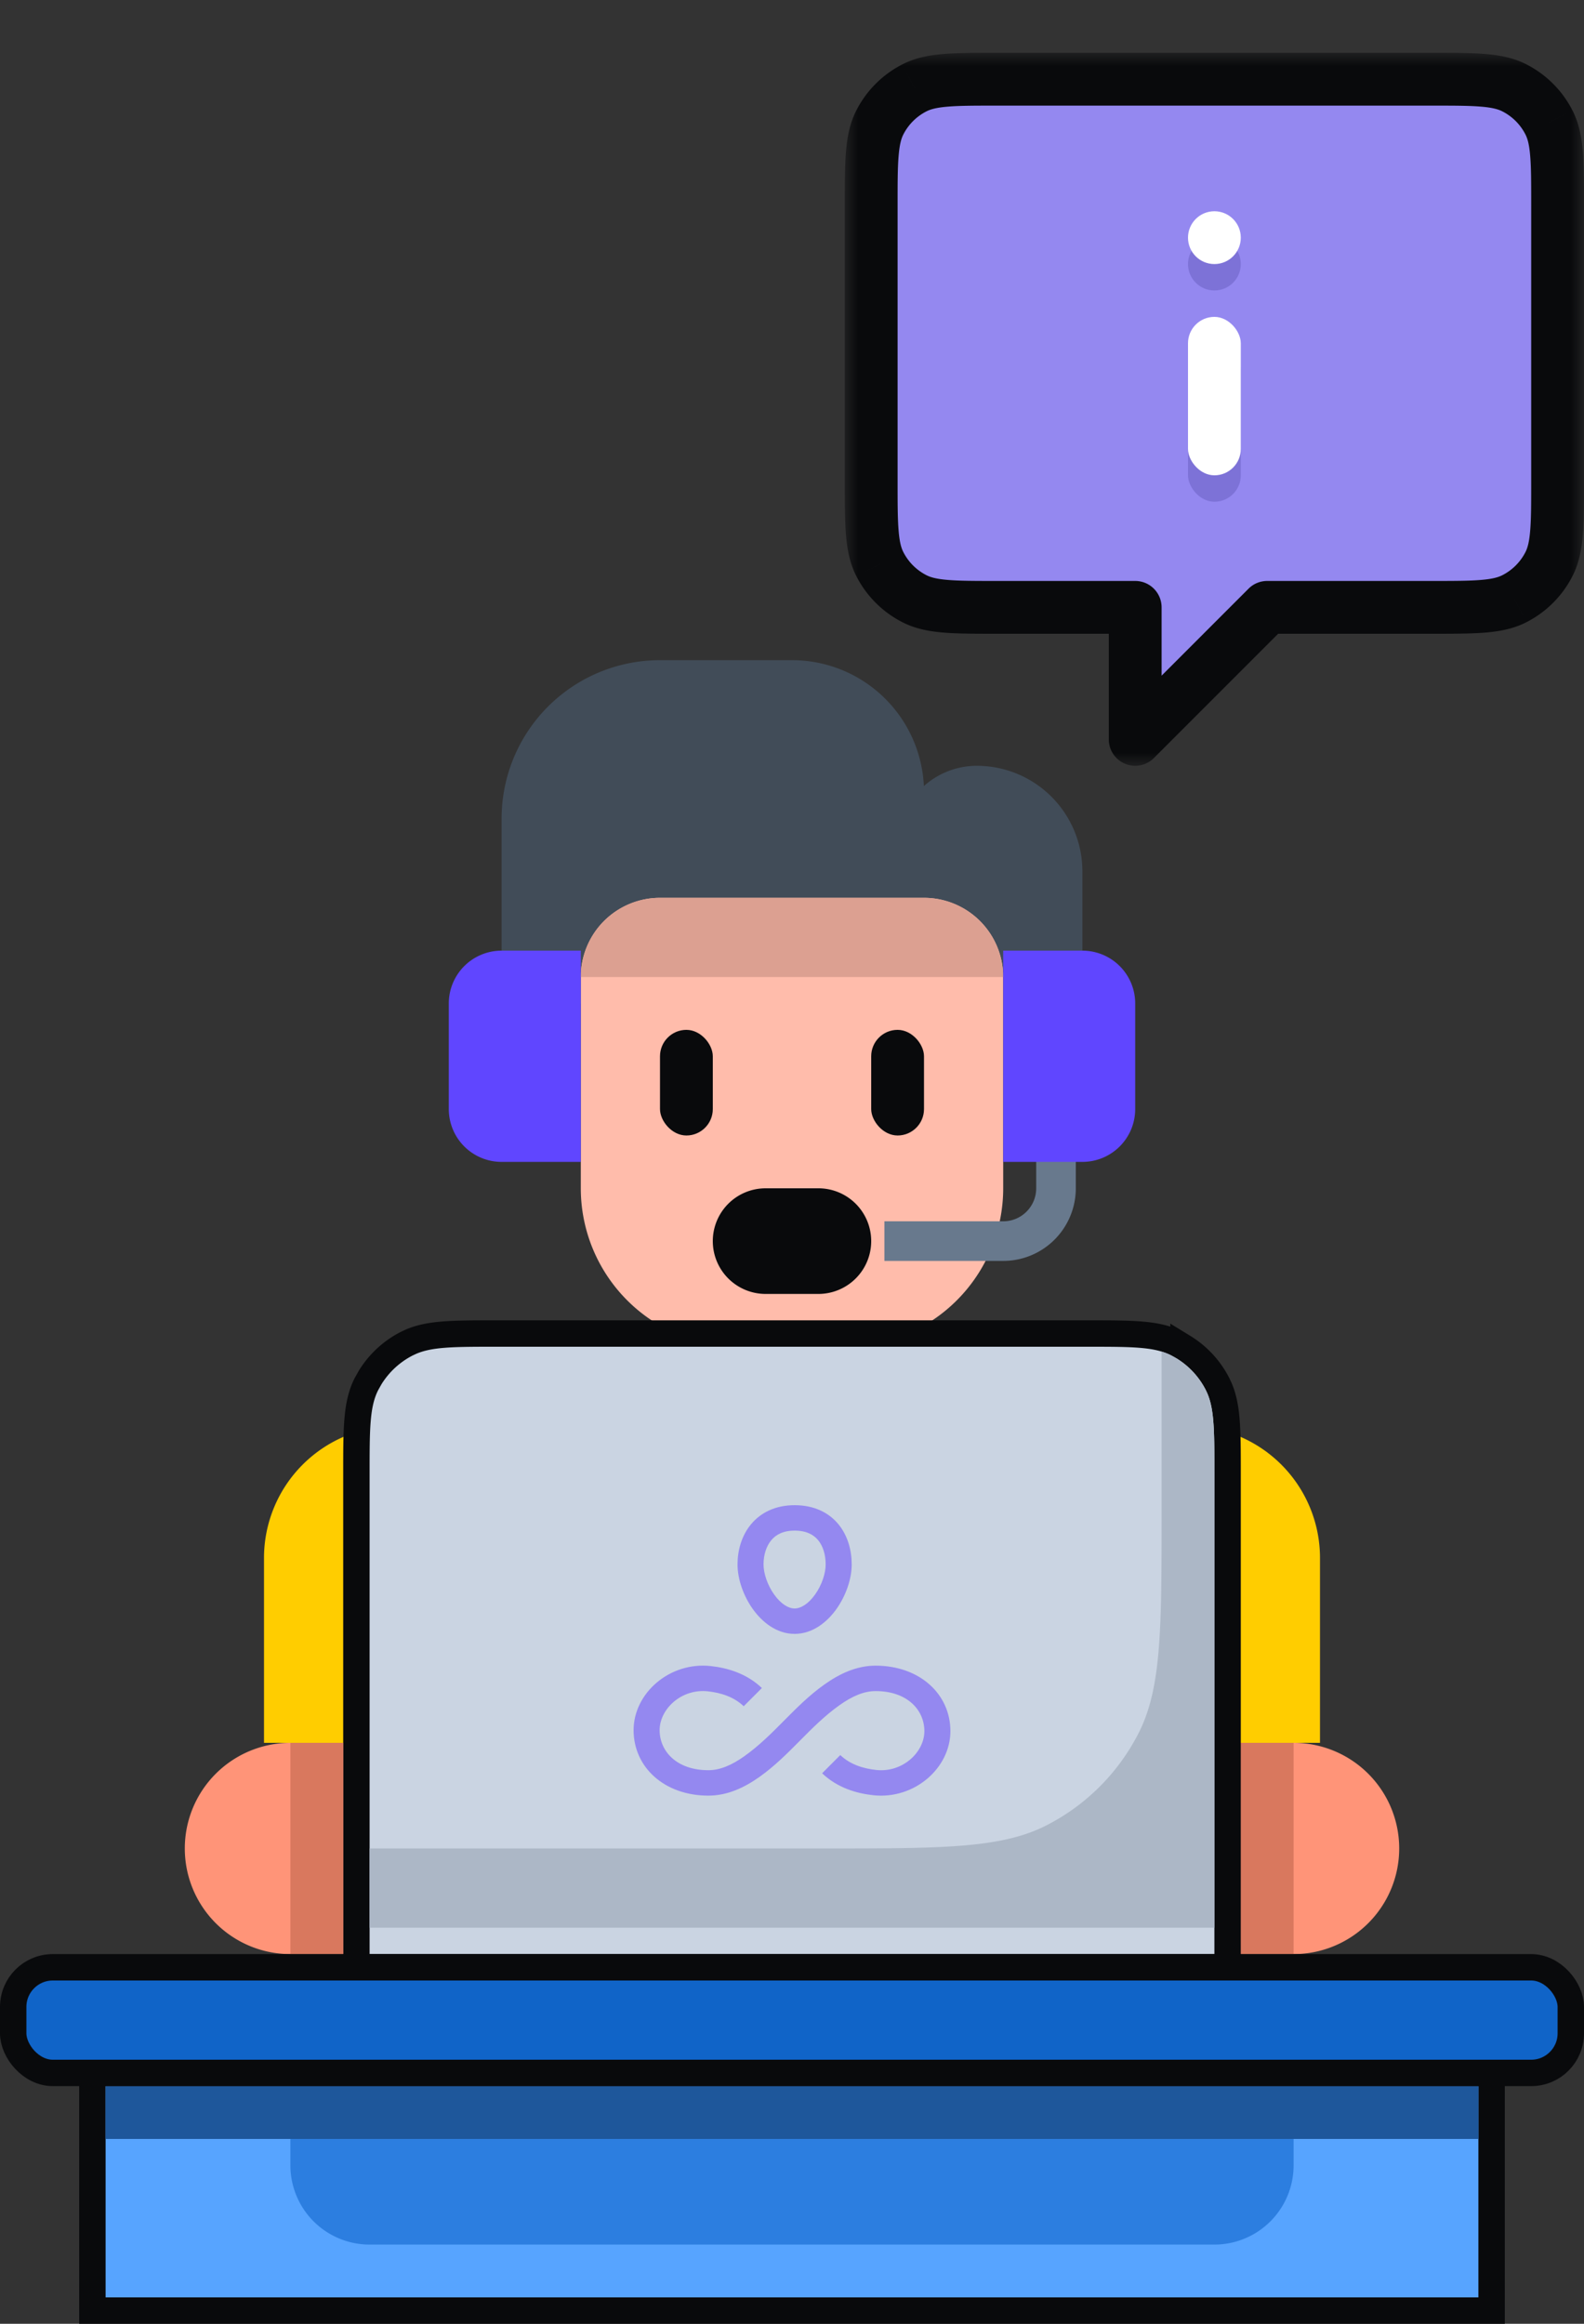 <svg xmlns="http://www.w3.org/2000/svg" fill="none" viewBox="0 0 60 88"><rect x="0" y="0" width="60" height="88" fill="#333333" stroke="none"/><path fill="#414C58" d="M34 32a3 3 0 0 1 3-3 4 4 0 0 1 4 4v4h-7v-5Z"/><path fill="#414C58" d="M19 31a6 6 0 0 1 6-6h5a5 5 0 0 1 5 5v8H19v-7Z"/><path fill="#FFBCAB" d="M22 37a3 3 0 0 1 3-3h10a3 3 0 0 1 3 3v8a6 6 0 0 1-6 6h-4a6 6 0 0 1-6-6v-8Z"/><path fill="#DCA091" d="M22 37a3 3 0 0 1 3-3h10a3 3 0 0 1 3 3H22Z"/><rect width="2" height="4" x="25" y="39" fill="#090A0C" rx="1"/><rect width="2" height="4" x="33" y="39" fill="#090A0C" rx="1"/><path fill="#6046FF" d="M17 38a2 2 0 0 1 2-2h3v8h-3a2 2 0 0 1-2-2v-4Z"/><path stroke="#68798D" stroke-width="1.5" d="M40 43v2a2 2 0 0 1-2 2h-4.5"/><path fill="#FF9478" d="M45 66h4a4 4 0 0 1 0 8h-4v-8Z"/><path fill="#FFCD00" d="M45 54a5 5 0 0 1 5 5v7h-5V54Z"/><path fill="#D9785E" d="M47 66h2v8h-2z"/><path fill="#FF9478" d="M15 66h-4a4 4 0 0 0 0 8h4v-8Z"/><path fill="#FFCD00" d="M15 54a5 5 0 0 0-5 5v7h5V54Z"/><mask id="a" width="28" height="27" x="32" y="2" fill="#000" maskUnits="userSpaceOnUse"><path fill="#fff" d="M32 2h28v27H32z"/><path d="M54.2 3c1.68 0 2.52 0 3.162.327a3 3 0 0 1 1.31 1.31C59 5.28 59 6.12 59 7.8v10.4c0 1.68 0 2.52-.327 3.162a3 3 0 0 1-1.31 1.31C56.72 23 55.88 23 54.2 23H48l-5 5v-5h-5.2c-1.68 0-2.52 0-3.162-.327a3 3 0 0 1-1.31-1.31C33 20.72 33 19.88 33 18.2V7.8c0-1.68 0-2.52.327-3.162a3 3 0 0 1 1.31-1.31C35.28 3 36.12 3 37.8 3h16.4Z"/></mask><path fill="#9488F0" d="M54.2 3c1.68 0 2.52 0 3.162.327a3 3 0 0 1 1.31 1.31C59 5.28 59 6.12 59 7.8v10.4c0 1.68 0 2.52-.327 3.162a3 3 0 0 1-1.31 1.31C56.72 23 55.88 23 54.2 23H48l-5 5v-5h-5.2c-1.68 0-2.52 0-3.162-.327a3 3 0 0 1-1.31-1.31C33 20.72 33 19.88 33 18.2V7.8c0-1.68 0-2.52.327-3.162a3 3 0 0 1 1.31-1.31C35.28 3 36.12 3 37.8 3h16.4Z"/><path fill="#090A0C" d="M54.2 3V2v1Zm3.162.327.454-.89-.454.89Zm1.31 1.31.892-.453-.891.454ZM59 7.8h1-1Zm0 10.4h1-1Zm-.327 3.162.89.454-.89-.454Zm-1.31 1.31.453.892-.454-.891ZM54.2 23v1-1ZM48 23v-1a1 1 0 0 0-.707.293L48 23Zm-5 5h-1a1 1 0 0 0 1.707.707L43 28Zm0-5h1a1 1 0 0 0-1-1v1Zm-5.2 0v1-1Zm-3.162-.327-.454.89.454-.89Zm-1.31-1.31-.892.453.891-.454ZM33 18.2h-1 1Zm0-10.4h-1 1Zm.327-3.162-.89-.454.89.454Zm1.31-1.31-.453-.892.454.891ZM37.8 3V2v1Zm16.4 0v1c.857 0 1.439 0 1.89.038.438.035.662.1.818.18l.454-.89.454-.892c-.485-.247-1.002-.346-1.564-.392C55.702 2 55.024 2 54.2 2v1Zm3.162.327-.454.891a2 2 0 0 1 .874.874l.89-.454.892-.454a4 4 0 0 0-1.748-1.748l-.454.891Zm1.31 1.31-.89.455c.08.156.145.38.18.819C58 6.36 58 6.943 58 7.8h2c0-.824 0-1.502-.044-2.052-.046-.562-.145-1.079-.392-1.564l-.891.454ZM59 7.8h-1v10.4h2V7.8h-1Zm0 10.4h-1c0 .857 0 1.439-.038 1.89-.036.438-.1.662-.18.818l.89.454.892.454c.247-.485.346-1.002.392-1.564.045-.55.044-1.228.044-2.052h-1Zm-.327 3.162-.891-.454a2 2 0 0 1-.874.874l.454.89.454.892a4 4 0 0 0 1.748-1.748l-.891-.454Zm-1.31 1.31-.455-.89c-.156.08-.38.145-.819.18C55.64 22 55.057 22 54.2 22v2c.824 0 1.502 0 2.052-.044.562-.046 1.079-.145 1.564-.392l-.454-.891ZM54.2 23v-1H48v2h6.2v-1ZM48 23l-.707-.707-5 5L43 28l.707.707 5-5L48 23Zm-5 5h1v-5h-2v5h1Zm0-5v-1h-5.2v2H43v-1Zm-5.2 0v-1c-.857 0-1.439 0-1.89-.038-.438-.035-.662-.1-.818-.18l-.454.89-.454.892c.485.247 1.002.346 1.564.392.55.045 1.228.044 2.052.044v-1Zm-3.162-.327.454-.891a2 2 0 0 1-.874-.874l-.89.454-.892.454a4 4 0 0 0 1.748 1.748l.454-.891Zm-1.31-1.31.89-.455c-.08-.156-.145-.38-.18-.819C34 19.64 34 19.057 34 18.2h-2c0 .824 0 1.502.044 2.052.046.562.145 1.079.392 1.564l.891-.454ZM33 18.2h1V7.8h-2v10.4h1Zm0-10.4h1c0-.857 0-1.439.038-1.89.036-.438.1-.662.18-.818l-.89-.454-.892-.454c-.247.485-.346 1.002-.392 1.564C32 6.298 32 6.976 32 7.8h1Zm.327-3.162.891.454a2 2 0 0 1 .874-.874l-.454-.89-.454-.892a4 4 0 0 0-1.748 1.748l.891.454Zm1.31-1.31.455.89c.156-.08.38-.145.819-.18C36.36 4 36.943 4 37.8 4V2c-.824 0-1.502 0-2.052.044-.562.046-1.079.145-1.564.392l.454.891ZM37.8 3v1h16.4V2H37.8v1Z" mask="url(#a)"/><rect width="2" height="6" x="45" y="13" fill="#7D72D7" rx="1"/><rect width="2" height="6" x="45" y="12" fill="#fff" rx="1"/><circle cx="46" cy="10" r="1" fill="#7D72D7"/><circle cx="46" cy="9" r="1" fill="#fff"/><path fill="#CAD4E2" stroke="#090A0C" d="M41.2 50.5c.832 0 1.486 0 2.01.043.532.043.976.133 1.379.339l.241.135a3.5 3.5 0 0 1 1.288 1.394l.072.154c.156.362.23.76.267 1.224.043.525.043 1.18.043 2.01V74.5h-33V55.8c0-.832 0-1.486.043-2.01.043-.532.133-.976.339-1.379l.135-.241a3.5 3.5 0 0 1 1.394-1.288l.154-.072c.362-.156.76-.23 1.224-.267.525-.043 1.18-.043 2.01-.043H41.2Z"/><path fill="#ACB7C6" d="M44 51.184c.13.039.25.086.362.143a3 3 0 0 1 1.31 1.31C46 53.28 46 54.12 46 55.8V73H14v-3h17.2c4.48 0 6.72 0 8.432-.872a8 8 0 0 0 3.496-3.496C44 63.92 44 61.68 44 57.2v-6.016Z"/><path fill="#D9785E" d="M13 66h-2v8h2z"/><path fill="#57A4FF" stroke="#090A0C" d="M56.5 78.5v9h-53v-9h53Z"/><path fill="#9488F0" fill-rule="evenodd" d="M30.099 57c-.72 0-1.28.276-1.652.724-.36.434-.51.99-.51 1.52 0 .562.226 1.193.575 1.685.343.482.89.945 1.587.945.695 0 1.242-.46 1.585-.942.35-.493.577-1.124.577-1.688 0-.529-.144-1.086-.503-1.522-.37-.45-.934-.722-1.66-.722Zm-1.177 2.244c0-.365.105-.69.29-.914.174-.21.448-.367.887-.367.451 0 .722.158.892.363.181.22.284.545.284.918 0 .339-.146.782-.4 1.138-.26.366-.548.53-.776.53-.228 0-.516-.164-.777-.532-.254-.357-.4-.8-.4-1.136Z" clip-rule="evenodd"/><path fill="#9488F0" d="M26.81 64.049c-.999-.108-1.824.672-1.824 1.471 0 .795.641 1.516 1.848 1.516.433 0 .877-.185 1.364-.532.567-.403 1.037-.877 1.508-1.352.472-.475.945-.952 1.516-1.358.567-.403 1.214-.717 1.944-.717 1.665 0 2.834 1.072 2.834 2.48 0 1.402-1.367 2.595-2.919 2.427-.622-.067-1.353-.273-1.94-.831l.688-.69c.373.356.862.51 1.36.564 1 .109 1.825-.672 1.825-1.47 0-.796-.641-1.517-1.848-1.517-.433 0-.877.186-1.364.532-.567.403-1.037.877-1.508 1.352-.472.476-.945.952-1.516 1.359-.567.403-1.214.716-1.944.716C25.169 68 24 66.927 24 65.52c0-1.403 1.367-2.596 2.919-2.428.622.067 1.353.273 1.94.832l-.688.69c-.373-.356-.862-.511-1.36-.565Z"/><path fill="#2C7EE0" d="M11 81h38v1a3 3 0 0 1-3 3H14a3 3 0 0 1-3-3v-1Z"/><path fill="#1E579B" d="M4 79h52v2H4v-2Z"/><rect width="59" height="4" x=".5" y="74.5" fill="#1064C8" stroke="#090A0C" rx="1.5"/><path fill="#6046FF" d="M43 38a2 2 0 0 0-2-2h-3v8h3a2 2 0 0 0 2-2v-4Z"/><path fill="#090A0C" d="M27 47a2 2 0 0 1 2-2h2a2 2 0 1 1 0 4h-2a2 2 0 0 1-2-2Z"/></svg>